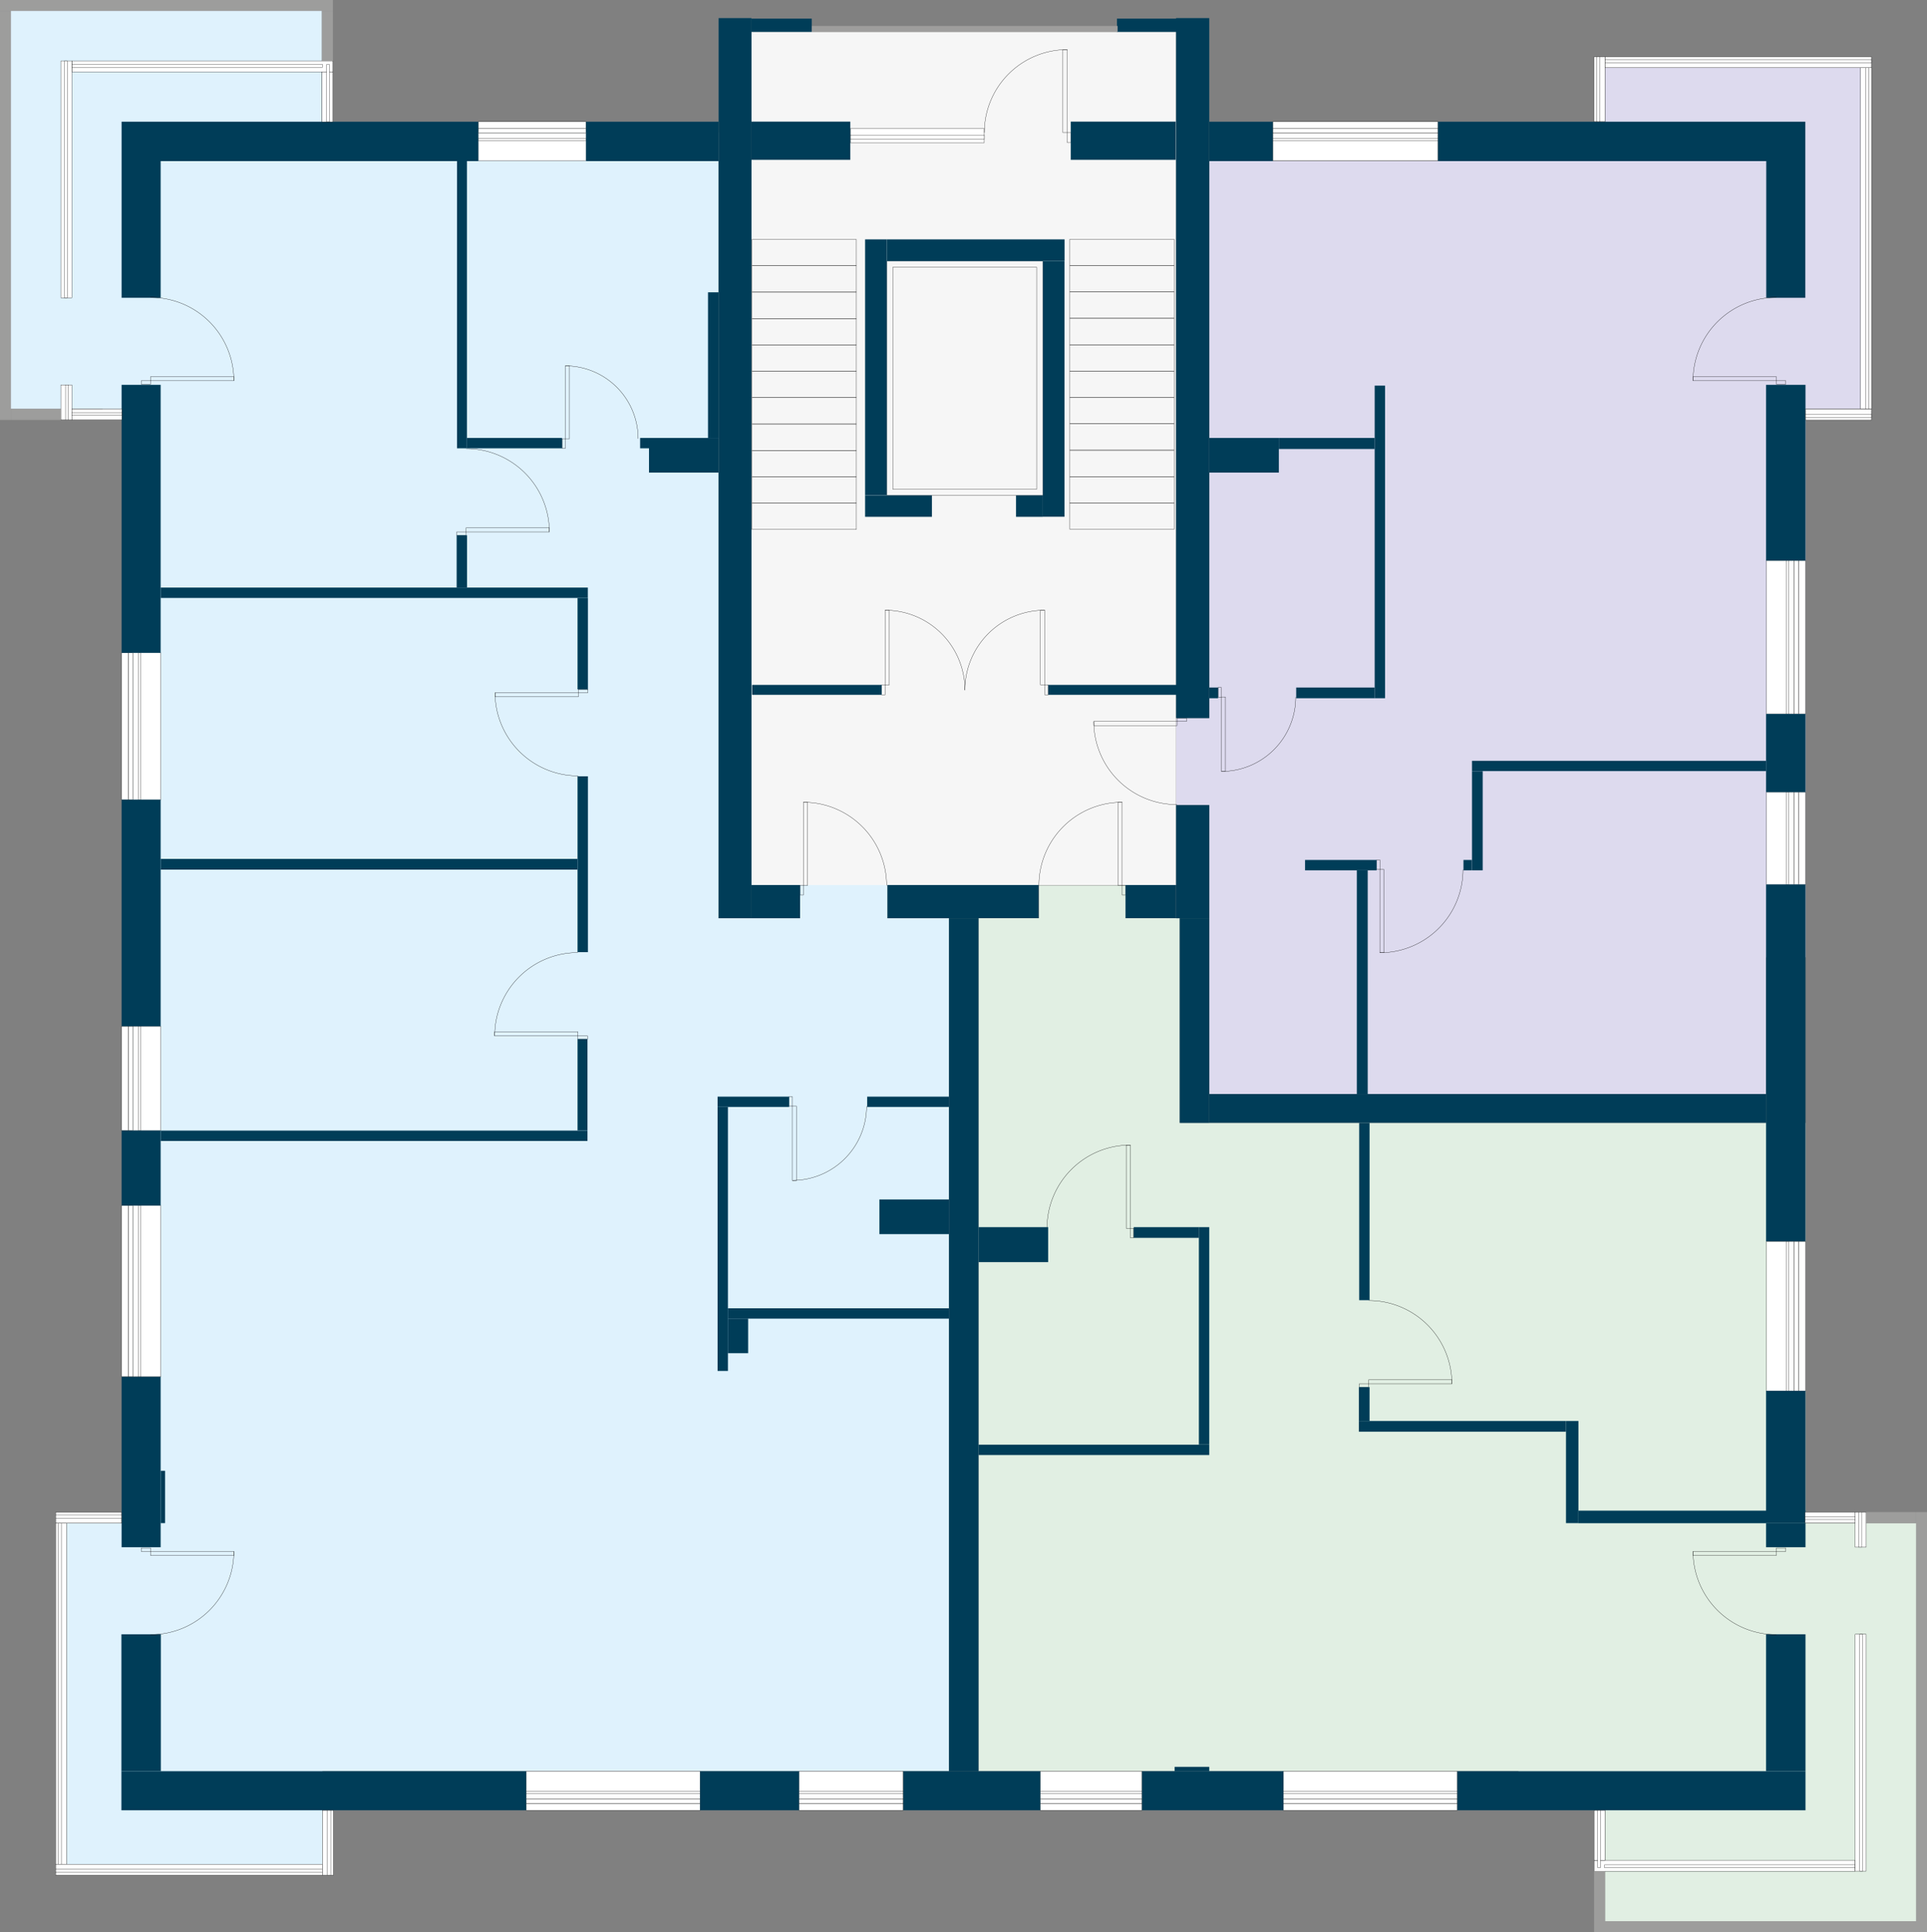 <svg id="3.3_4" viewBox="0 0 2214.1 2219.5">
  <rect x="0" y="0" width="2214.1" height="2219.5" fill="#808080" stroke="none"/>
  <polygon fill="#e1efe3" data-id-flat="1893" class="hovered_flat_at_plan flat_plan_2" points="2074.5 1749.7 2074.5 1704.9 2074.5 1358 2074.5 1289.9 2029.2 1289.9 1573.6 1289.9 1355.5 1289.9 1355.5 1054.8 1294 1054.8 1294 1017.2 1193.8 1017.2 1193.8 1054.8 1124.3 1054.8 1124.3 1289.9 1124.3 1422 1124.3 1659.6 1124.3 2034.7 1744.6 2034.7 1744.6 2067.3 1844.2 2067.3 1844.2 2207 2201.6 2207 2201.6 1749.7 2074.5 1749.7"/>
  <polygon fill="#dff2fd" data-id-flat="1891" class="hovered_flat_at_plan flat_plan_5" points="1019.7 1054.9 1019.7 1016.7 919.3 1016.7 919.3 1054.9 825.7 1054.9 825.7 503.1 825.7 185.1 825.7 152 524.7 152 369.8 152 369.8 12.5 12.5 12.5 12.5 469.7 117.9 469.7 117.9 470.1 152 470.1 152 675 152 1749.7 76.4 1749.7 76.4 2141.6 370.5 2141.6 370.5 2034.7 825.7 2034.7 1090.4 2034.7 1090.4 1514.7 1090.4 1054.9 1019.7 1054.9"/>
  <polygon fill="#dddaee" data-id-flat="1892" class="hovered_flat_at_plan flat_plan_2" points="1844.2 77.7 1844.2 185.1 1389.4 185.1 1389.4 515.8 1389.4 789.8 1389.4 824.9 1351.3 824.9 1351.3 924.9 1389.4 924.9 1389.4 1256.8 1571.4 1256.8 2029.2 1256.8 2029.2 1099.7 2074.5 1099.7 2074.5 469.7 2137.8 469.7 2137.8 77.7 1844.2 77.7"/>
  <rect width="487.8" height="980.2" x="863.4" y="36.6" fill="#f6f6f6"/>
  <g fill="none" stroke="#000" stroke-width=".3" stroke-miterlimit="10">
    <rect width="95.6" height="4.8" x="568.9" y="795.7"/>
    <rect width="11" height="3.8" x="664.5" y="791.9"/>
    <path d="M664.4 891.3a95.6 95.6 0 0 1-95.6-95.6"/>
  </g>
  <g fill="none" stroke="#000" stroke-width=".3" stroke-miterlimit="10">
    <rect width="95.6" height="4.8" x="535.6" y="606.3"/>
    <rect width="11" height="3.8" x="524.7" y="611.1"/>
    <path d="M535.6 515.4a95.6 95.6 0 0 1 95.6 95.6"/>
  </g>
  <g fill="none" stroke="#000" stroke-width=".3" stroke-miterlimit="10">
    <rect width="95.6" height="4.8" x="568.4" y="1185.2"/>
    <rect width="11" height="3.8" x="664" y="1190"/>
    <path d="M664 1094.3a95.6 95.6 0 0 0-95.6 95.6"/>
  </g>
  <g fill="none" stroke="#000" stroke-width=".3" stroke-miterlimit="10">
    <rect width="4.8" height="95.6" x="923.1" y="921.6"/>
    <rect width="3.8" height="11" x="919.3" y="1017.2"/>
    <path d="M1018.7 1017.2a95.6 95.6 0 0 0-95.6-95.6"/>
  </g>
  <g fill="none" stroke="#000" stroke-width=".3" stroke-miterlimit="10">
    <rect width="4.8" height="95.6" x="1284.6" y="921.6"/>
    <rect width="3.8" height="11" x="1289.4" y="1017.2"/>
    <path d="M1193.7 1017.2a95.6 95.6 0 0 1 95.6-95.6"/>
  </g>
  <g fill="none" stroke="#000" stroke-width=".3" stroke-miterlimit="10">
    <rect width="95.6" height="4.8" x="1256.8" y="828.7"/>
    <rect width="11" height="3.8" x="1352.4" y="824.9"/>
    <path d="M1352.3 924.3a95.6 95.6 0 0 1-95.6-95.6"/>
  </g>
  <g fill="none" stroke="#000" stroke-width=".3" stroke-miterlimit="10">
    <rect width="4.8" height="95.6" x="1585.4" y="998.9"/>
    <rect width="3.8" height="11" x="1581.7" y="987.9"/>
    <path d="M1681 999a95.6 95.6 0 0 1-95.6 95.5"/>
  </g>
  <g fill="none" stroke="#000" stroke-width=".3" stroke-miterlimit="10">
    <rect width="4.8" height="95.6" x="1294" y="1315.4"/>
    <rect width="3.8" height="11" x="1298.8" y="1411"/>
    <path d="M1203 1411a95.6 95.6 0 0 1 95.7-95.6"/>
  </g>
  <g fill="none" stroke="#000" stroke-width=".3" stroke-miterlimit="10">
    <rect width="4.8" height="85.3" x="910.4" y="1270.8"/>
    <rect width="3.8" height="11" x="906.6" y="1259.8"/>
    <path d="M995.7 1270.7a85.3 85.3 0 0 1-85.3 85.3"/>
  </g>
  <g fill="none" stroke="#000" stroke-width=".3" stroke-miterlimit="10">
    <rect width="95.6" height="4.8" x="1572.7" y="1584.9"/>
    <rect width="11" height="3.8" x="1561.7" y="1589.7"/>
    <path d="M1572.6 1494a95.6 95.6 0 0 1 95.6 95.6"/>
  </g>
  <g fill="none" stroke="#000" stroke-width=".3" stroke-miterlimit="10">
    <rect width="4.8" height="85.3" x="1403.3" y="800.7"/>
    <rect width="3.8" height="11" x="1399.5" y="789.8"/>
    <path d="M1488.8 800.7a85.5 85.5 0 0 1-85.5 85.5"/>
  </g>
  <g fill="none" stroke="#000" stroke-width=".3" stroke-miterlimit="10">
    <rect width="4.8" height="83.7" x="649.6" y="420.3"/>
    <rect width="3.8" height="11" x="645.8" y="504"/>
    <path d="M733.2 504a83.7 83.7 0 0 0-83.7-83.7"/>
  </g>
  <g fill="#fff" stroke="#000" stroke-width=".3" stroke-miterlimit="10">
    <rect width="199.9" height="31.8" x="1474.6" y="2034.7"/>
    <rect width="199.9" height="8.1" x="1474.6" y="2071.6"/>
    <rect width="199.9" height="5.1" x="1474.6" y="2066.5"/>
    <rect width="199.9" height="2.5" x="1474.6" y="2057.7"/>
  </g>
  <g fill="#fff" stroke="#000" stroke-width=".3" stroke-miterlimit="10">
    <rect width="117" height="31.8" x="1195.2" y="2034.7"/>
    <rect width="117" height="8.1" x="1195.2" y="2071.6"/>
    <rect width="117" height="5.1" x="1195.2" y="2066.5"/>
    <rect width="117" height="2.5" x="1195.2" y="2057.7"/>
  </g>
  <g fill="#fff" stroke="#000" stroke-width=".3" stroke-miterlimit="10">
    <rect width="119.8" height="31.8" x="918" y="2034.7"/>
    <rect width="119.8" height="8.1" x="918" y="2071.6"/>
    <rect width="119.8" height="5.1" x="918" y="2066.5"/>
    <rect width="119.8" height="2.5" x="918" y="2057.7"/>
  </g>
  <g fill="#fff" stroke="#000" stroke-width=".3" stroke-miterlimit="10">
    <rect width="199.9" height="31.8" x="604.6" y="2034.7"/>
    <rect width="199.9" height="8.1" x="604.6" y="2071.6"/>
    <rect width="199.9" height="5.1" x="604.6" y="2066.5"/>
    <rect width="199.9" height="2.5" x="604.6" y="2057.7"/>
  </g>
  <g fill="#fff" stroke="#000" stroke-width=".3" stroke-miterlimit="10">
    <rect width="31.8" height="196.8" x="152.9" y="1384.8"/>
    <rect width="8.1" height="196.8" x="139.7" y="1384.8"/>
    <rect width="5.1" height="196.8" x="147.8" y="1384.8"/>
    <rect width="2.5" height="196.8" x="159.1" y="1384.8"/>
  </g>
  <g fill="#fff" stroke="#000" stroke-width=".3" stroke-miterlimit="10">
    <rect width="31.8" height="119.8" x="152.9" y="1178.9"/>
    <rect width="8.1" height="119.8" x="139.7" y="1178.9"/>
    <rect width="5.1" height="119.8" x="147.8" y="1178.9"/>
    <rect width="2.5" height="119.8" x="159.1" y="1178.9"/>
  </g>
  <g fill="#fff" stroke="#000" stroke-width=".3" stroke-miterlimit="10">
    <rect width="31.8" height="168.9" x="152.9" y="749.9"/>
    <rect width="8.1" height="168.9" x="139.7" y="749.9"/>
    <rect width="5.1" height="168.9" x="147.8" y="749.9"/>
    <rect width="2.5" height="168.9" x="159.1" y="749.9"/>
  </g>
  <g fill="#fff" stroke="#000" stroke-width=".3" stroke-miterlimit="10">
    <rect width="123.8" height="31.8" x="549.5" y="152.9"/>
    <rect width="123.8" height="8.1" x="549.5" y="139.8"/>
    <rect width="123.8" height="5.1" x="549.5" y="147.8"/>
    <rect width="123.8" height="2.5" x="549.5" y="159.1"/>
  </g>
  <g fill="#fff" stroke="#000" stroke-width=".3" stroke-miterlimit="10">
    <rect width="189.9" height="31.8" x="1462.4" y="152.9"/>
    <rect width="189.9" height="8.1" x="1462.4" y="139.8"/>
    <rect width="189.9" height="5.1" x="1462.4" y="147.8"/>
    <rect width="189.9" height="2.5" x="1462.4" y="159.1"/>
  </g>
  <g fill="#fff" stroke="#000" stroke-width=".3" stroke-miterlimit="10">
    <rect width="31.8" height="176.2" x="2029.6" y="643.9"/>
    <rect width="8.1" height="176.2" x="2066.5" y="643.9"/>
    <rect width="5.1" height="176.2" x="2061.4" y="643.9"/>
    <rect width="2.5" height="176.2" x="2052.6" y="643.9"/>
  </g>
  <g fill="#fff" stroke="#000" stroke-width=".3" stroke-miterlimit="10">
    <rect width="31.8" height="106.2" x="2029.6" y="909.9"/>
    <rect width="8.1" height="106.2" x="2066.5" y="909.9"/>
    <rect width="5.1" height="106.2" x="2061.4" y="909.9"/>
    <rect width="2.5" height="106.2" x="2052.6" y="909.9"/>
  </g>
  <g fill="#fff" stroke="#000" stroke-width=".3" stroke-miterlimit="10">
    <rect width="31.8" height="171.7" x="2029.6" y="1426.1"/>
    <rect width="8.1" height="171.7" x="2066.5" y="1426.1"/>
    <rect width="5.1" height="171.7" x="2061.4" y="1426.1"/>
    <rect width="2.5" height="171.7" x="2052.6" y="1426.1"/>
  </g>
  <g fill="#fff" stroke="#000" stroke-width=".3" stroke-miterlimit="10">
    <rect width="153.9" height="16.1" x="977" y="147.8"/>
    <rect width="153.9" height="4.8" x="977" y="155.1"/>
  </g>
  <rect width="409.8" height="45.3" x="139.7" y="139.8" fill="#003d58"/>
  <rect width="44.9" height="307.8" x="139.7" y="442.1" fill="#003d58"/>
  <rect width="44.9" height="157" x="139.7" y="185.1" fill="#003d58"/>
  <rect width="44.9" height="157" x="2029.4" y="185.1" fill="#003d58"/>
  <rect width="490.8" height="11.9" x="184.6" y="675" fill="#003d58"/>
  <rect width="11.9" height="60.1" x="524.7" y="614.9" fill="#003d58"/>
  <rect width="11.9" height="105" x="663.6" y="686.9" fill="#003d58"/>
  <rect width="44.9" height="260.2" x="139.7" y="918.7" fill="#003d58"/>
  <rect width="11.9" height="202" x="663.6" y="891.8" fill="#003d58"/>
  <rect width="478.9" height="12.3" x="184.6" y="986.7" fill="#003d58"/>
  <rect width="44.9" height="86" x="139.7" y="1298.8" fill="#003d58"/>
  <rect width="490.4" height="11.9" x="184.6" y="1298.8" fill="#003d58"/>
  <rect width="11.4" height="105" x="663.6" y="1193.7" fill="#003d58"/>
  <rect width="44.9" height="195.8" x="139.7" y="1581.6" fill="#003d58"/>
  <rect width="465" height="44.9" x="139.5" y="2034.7" fill="#003d58"/>
  <rect width="113.6" height="44.9" x="804.4" y="2034.7" fill="#003d58"/>
  <rect width="157.3" height="44.9" x="1037.9" y="2034.7" fill="#003d58"/>
  <rect width="162.4" height="44.9" x="1312.2" y="2034.7" fill="#003d58"/>
  <rect width="39.8" height="5.1" x="1349.6" y="2029.7" fill="#003d58"/>
  <rect width="400" height="44.9" x="1674.5" y="2034.7" fill="#003d58"/>
  <rect width="261" height="14.4" x="1813.5" y="1735.4" fill="#003d58"/>
  <rect width="14.3" height="117.3" x="1799.3" y="1632.4" fill="#003d58"/>
  <rect width="238" height="12.3" x="1561.3" y="1632.4" fill="#003d58"/>
  <rect width="12.3" height="39" x="1561.3" y="1593.5" fill="#003d58"/>
  <rect width="45.3" height="138.9" x="2029.2" y="1597.7" fill="#003d58"/>
  <rect width="45.3" height="27.7" x="2029.2" y="1749.7" fill="#003d58"/>
  <rect width="45.3" height="157.3" x="2029.2" y="1877.4" fill="#003d58"/>
  <rect width="45.3" height="157.3" x="139.5" y="1877.4" fill="#003d58"/>
  <rect width="45.3" height="409.9" x="2029.2" y="1016.1" fill="#003d58"/>
  <rect width="33.9" height="235" x="1355.5" y="1054.9" fill="#003d58"/>
  <rect width="639.8" height="33" x="1389.4" y="1256.8" fill="#003d58"/>
  <rect width="45.3" height="89.7" x="2029.2" y="820.2" fill="#003d58"/>
  <rect width="337.9" height="11.8" x="1691.3" y="874" fill="#003d58"/>
  <rect width="12.3" height="113.9" x="1691.3" y="885.9" fill="#003d58"/>
  <rect width="9.7" height="11.9" x="1681.5" y="987.9" fill="#003d58"/>
  <rect width="82.2" height="11.9" x="1499.5" y="987.9" fill="#003d58"/>
  <rect width="12.5" height="257" x="1559" y="999.8" fill="#003d58"/>
  <rect width="38.1" height="130" x="1351.3" y="924.9" fill="#003d58"/>
  <rect width="58" height="38.1" x="1293.2" y="1016.7" fill="#003d58"/>
  <rect width="173.6" height="38.1" x="1019.7" y="1016.7" fill="#003d58"/>
  <rect width="55.9" height="38.1" x="863.4" y="1016.7" fill="#003d58"/>
  <rect width="37.7" height="1034" x="825.7" y="20.8" fill="#003d58"/>
  <rect width="38.1" height="804.1" x="1351.3" y="20.8" fill="#003d58"/>
  <rect width="11.4" height="329.9" x="525.1" y="185.1" fill="#003d58"/>
  <rect width="109.3" height="11.9" x="536.5" y="503.1" fill="#003d58"/>
  <rect width="80" height="39.8" x="745.7" y="503.1" fill="#003d58"/>
  <rect width="10.2" height="11.9" x="735.5" y="503.1" fill="#003d58"/>
  <rect width="12.3" height="167.3" x="813.5" y="335.8" fill="#003d58"/>
  <rect width="152.4" height="45.3" x="673.4" y="139.8" fill="#003d58"/>
  <rect width="73" height="45.3" x="1389.4" y="139.8" fill="#003d58"/>
  <rect width="422" height="45.3" x="1652.3" y="139.8" fill="#003d58"/>
  <rect width="45.3" height="201.9" x="2029.2" y="442.1" fill="#003d58"/>
  <rect width="11.9" height="203.7" x="1561.7" y="1289.9" fill="#003d58"/>
  <rect width="33.9" height="979.9" x="1090.4" y="1054.9" fill="#003d58"/>
  <rect width="94" height="11.8" x="996.4" y="1259.8" fill="#003d58"/>
  <rect width="82.2" height="11.8" x="824.5" y="1259.8" fill="#003d58"/>
  <rect width="11.9" height="303.2" x="824.5" y="1271.7" fill="#003d58"/>
  <rect width="254.1" height="11.9" x="836.3" y="1502.9" fill="#003d58"/>
  <rect width="23.3" height="39.8" x="836.3" y="1514.7" fill="#003d58"/>
  <rect width="80" height="39.8" x="1010.4" y="1377.9" fill="#003d58"/>
  <rect width="80" height="40.2" x="1124.3" y="1409.7" fill="#003d58"/>
  <rect width="265.1" height="11.9" x="1124.3" y="1659.6" fill="#003d58"/>
  <rect width="11.9" height="249.8" x="1377.5" y="1409.7" fill="#003d58"/>
  <g fill="none" stroke="#000" stroke-width=".3" stroke-miterlimit="10">
    <rect width="95.6" height="4.8" x="173.1" y="1782.2"/>
    <rect width="11" height="3.8" x="162.2" y="1778.4"/>
    <path d="M173 1877.8a95.6 95.6 0 0 0 95.7-95.6"/>
  </g>
  <g fill="none" stroke="#000" stroke-width=".3" stroke-miterlimit="10">
    <rect width="95.6" height="4.8" x="1945.3" y="1782.2"/>
    <rect width="11" height="3.8" x="2040.9" y="1778.4"/>
    <path d="M2041 1877.8a95.6 95.6 0 0 1-95.7-95.6"/>
  </g>
  <g fill="none" stroke="#000" stroke-width=".3" stroke-miterlimit="10">
    <rect width="95.6" height="4.8" x="1945.3" y="432.6"/>
    <rect width="11" height="3.8" x="2040.9" y="437.4"/>
    <path d="M2041 341.7a95.6 95.6 0 0 0-95.7 95.6"/>
  </g>
  <g fill="none" stroke="#000" stroke-width=".3" stroke-miterlimit="10">
    <rect width="95.6" height="4.8" x="173.1" y="432.6"/>
    <rect width="11" height="3.8" x="162.2" y="437.4"/>
    <path d="M173 341.7a95.6 95.6 0 0 1 95.7 95.6"/>
  </g>
  <rect width="75" height="12.3" x="1302.6" y="1409.7" fill="#003d58"/>
  <rect width="80" height="39.8" x="1389.4" y="503.1" fill="#003d58"/>
  <rect width="110.1" height="12.7" x="1469.4" y="503.1" fill="#003d58"/>
  <rect width="11.9" height="359.1" x="1579.5" y="443" fill="#003d58"/>
  <rect width="90.2" height="12.3" x="1489.3" y="789.8" fill="#003d58"/>
  <rect width="10.2" height="12.3" x="1389.4" y="789.8" fill="#003d58"/>
  <rect width="5.1" height="60.1" x="184.6" y="1689.6" fill="#003d58"/>
  <g fill="none" stroke="#000" stroke-width=".3" stroke-miterlimit="10">
    <rect width="5" height="95.3" x="1221.2" y="57"/>
    <rect width="4" height="11.5" x="1226.3" y="152.3"/>
    <path d="M1131 152.3a95.3 95.3 0 0 1 95.3-95.3"/>
  </g>
  <g fill="none" stroke="#000" stroke-width=".3" stroke-miterlimit="10">
    <rect width="119.8" height="30.3" x="864.1" y="275"/>
    <rect width="119.8" height="30.3" x="864.1" y="305.3"/>
    <rect width="119.8" height="30.3" x="864.1" y="335.6"/>
    <rect width="119.8" height="30.3" x="864.1" y="365.9"/>
    <rect width="119.8" height="30.3" x="864.1" y="396.2"/>
    <rect width="119.8" height="30.3" x="864.1" y="426.5"/>
    <rect width="119.8" height="30.3" x="864.1" y="456.8"/>
    <rect width="119.8" height="30.3" x="864.1" y="487.1"/>
    <rect width="119.8" height="30.3" x="864.1" y="517.4"/>
    <rect width="119.8" height="30.3" x="864.1" y="547.7"/>
    <rect width="119.8" height="30.3" x="864.1" y="578"/>
  </g>
  <g fill="none" stroke="#000" stroke-width=".3" stroke-miterlimit="10">
    <rect width="119.8" height="30.3" x="1229.2" y="274.8"/>
    <rect width="119.8" height="30.3" x="1229.2" y="305.1"/>
    <rect width="119.8" height="30.3" x="1229.2" y="335.4"/>
    <rect width="119.8" height="30.3" x="1229.2" y="365.7"/>
    <rect width="119.8" height="30.3" x="1229.2" y="396"/>
    <rect width="119.8" height="30.3" x="1229.2" y="426.3"/>
    <rect width="119.8" height="30.3" x="1229.2" y="456.6"/>
    <rect width="119.8" height="30.3" x="1229.2" y="486.9"/>
    <rect width="119.8" height="30.3" x="1229.2" y="517.2"/>
    <rect width="119.8" height="30.3" x="1229.2" y="547.5"/>
    <rect width="119.8" height="30.3" x="1229.2" y="577.7"/>
  </g>
  <rect width="179.4" height="269.1" x="1018.9" y="299.9" fill="none" stroke="#000" stroke-width=".3" stroke-miterlimit="10"/>
  <rect width="165.4" height="255" x="1025.8" y="307" fill="none" stroke="#000" stroke-width=".3" stroke-miterlimit="10"/>
  <g fill="none" stroke="#000" stroke-width=".3" stroke-miterlimit="10">
    <rect width="5" height="85.6" x="1195.4" y="701.1"/>
    <rect width="4" height="11.4" x="1200.4" y="786.7"/>
    <path d="M1200.4 701a91.7 91.7 0 0 0-91.7 91.8"/>
  </g>
  <g fill="none" stroke="#000" stroke-width=".3" stroke-miterlimit="10">
    <rect width="5" height="85.6" x="1016.9" y="701.1"/>
    <rect width="4" height="11.4" x="1013" y="786.7"/>
    <path d="M1017 701a91.8 91.8 0 0 1 91.7 91.8"/>
  </g>
  <rect width="69.3" height="15.2" x="863.4" y="21.4" fill="#003d58"/>
  <rect width="68.7" height="15.2" x="1283.4" y="21.4" fill="#003d58"/>
  <rect width="113.6" height="43.9" x="863.4" y="139.7" fill="#003d58"/>
  <rect width="120.6" height="43.9" x="1230.3" y="139.7" fill="#003d58"/>
  <rect width="76.8" height="24.6" x="994" y="569.1" fill="#003d58"/>
  <rect width="24.9" height="294" x="994" y="275" fill="#003d58"/>
  <rect width="204.3" height="24.9" x="1018.9" y="275" fill="#003d58"/>
  <rect width="24.9" height="293.7" x="1198.2" y="299.9" fill="#003d58"/>
  <rect width="30.8" height="24.6" x="1167.4" y="569.1" fill="#003d58"/>
  <rect width="148.9" height="11.4" x="864.1" y="786.8" fill="#003d58"/>
  <rect width="147.6" height="11.4" x="1204.4" y="786.8" fill="#003d58"/>
  <rect width="351.3" height="6.8" x="932.8" y="29.8" fill="#9e9d9c"/>
  <g fill="#fff" stroke="#000" stroke-width=".3" stroke-miterlimit="10">
    <rect width="300" height="12.5" x="82.5" y="70"/>
    <rect width="288.1" height="3.2" x="82.5" y="74"/>
  </g>
  <g fill="#fff" stroke="#000" stroke-width=".3" stroke-miterlimit="10">
    <rect width="12.5" height="272.1" x="70" y="70"/>
    <rect width="3.2" height="272.1" x="74" y="70"/>
  </g>
  <g fill="#fff" stroke="#000" stroke-width=".3" stroke-miterlimit="10">
    <rect width="12.5" height="40.3" x="70" y="442.1"/>
    <rect width="3.2" height="40.3" x="75.3" y="442.1"/>
  </g>
  <g fill="#fff" stroke="#000" stroke-width=".3" stroke-miterlimit="10">
    <rect width="12.5" height="57.5" x="370" y="82.5"/>
    <rect width="3.2" height="65.9" x="375.3" y="74"/>
  </g>
  <g fill="#fff" stroke="#000" stroke-width=".3" stroke-miterlimit="10">
    <rect width="57.5" height="12.5" x="82.5" y="469.9"/>
    <rect width="57.5" height="3.2" x="82.5" y="473.9"/>
  </g>
  <g fill="#fff" stroke="#000" stroke-width=".3" stroke-miterlimit="10">
    <rect width="300" height="12.5" x="1831.6" y="2137.1"/>
    <rect width="288.1" height="3.2" x="1843.5" y="2142.3"/>
  </g>
  <g fill="#fff" stroke="#000" stroke-width=".3" stroke-miterlimit="10">
    <rect width="12.5" height="272.1" x="2131.6" y="1877.4"/>
    <rect width="3.2" height="272.1" x="2136.9" y="1877.4"/>
  </g>
  <g fill="#fff" stroke="#000" stroke-width=".3" stroke-miterlimit="10">
    <rect width="12.5" height="40.3" x="2131.6" y="1737.1"/>
    <rect width="3.2" height="40.3" x="2135.7" y="1737.1"/>
  </g>
  <g fill="#fff" stroke="#000" stroke-width=".3" stroke-miterlimit="10">
    <rect width="12.5" height="57.5" x="1831.6" y="2079.6"/>
    <rect width="3.2" height="65.9" x="1835.7" y="2079.6"/>
  </g>
  <g fill="#fff" stroke="#000" stroke-width=".3" stroke-miterlimit="10">
    <rect width="57.5" height="12.5" x="2074.1" y="1737.1"/>
    <rect width="57.5" height="3.2" x="2074.1" y="1742.4"/>
  </g>
  <rect width="12.5" height="57.5" x="370" y="12.5" fill="#9d9d9c"/>
  <rect width="12.5" height="469.9" y="12.5" fill="#9d9d9c"/>
  <rect width="57.5" height="12.5" x="12.5" y="469.9" fill="#9d9d9c"/>
  <rect width="382.5" height="12.5" fill="#9d9d9c"/>
  <rect width="12.5" height="469.9" x="2201.6" y="1737.1" fill="#9d9d9c"/>
  <rect width="12.5" height="57.5" x="1831.6" y="2149.5" fill="#9d9d9c"/>
  <rect width="57.5" height="12.5" x="2144.1" y="1737.1" fill="#9d9d9c"/>
  <rect width="382.5" height="12.5" x="1831.6" y="2207" fill="#9d9d9c"/>
  <g fill="#fff" stroke="#000" stroke-width=".3" stroke-miterlimit="10">
    <rect width="12.6" height="391.9" x="63.9" y="1749.7"/>
    <rect width="3.8" height="391.9" x="67" y="1749.7"/>
  </g>
  <g fill="#fff" stroke="#000" stroke-width=".3" stroke-miterlimit="10">
    <rect width="306.7" height="12.6" x="63.9" y="2141.6"/>
    <rect width="306.7" height="3.8" x="63.9" y="2147.3"/>
  </g>
  <g fill="#fff" stroke="#000" stroke-width=".3" stroke-miterlimit="10">
    <rect width="12.6" height="74.6" x="370.5" y="2079.6"/>
    <rect width="3.8" height="74.6" x="376.2" y="2079.6"/>
  </g>
  <g fill="#fff" stroke="#000" stroke-width=".3" stroke-miterlimit="10">
    <rect width="75.8" height="12.6" x="63.9" y="1737.2"/>
    <rect width="75.8" height="3.8" x="63.9" y="1740.3"/>
  </g>
  <g fill="#fff" stroke="#000" stroke-width=".3" stroke-miterlimit="10">
    <rect width="12.6" height="392.3" x="2137.8" y="77.7"/>
    <rect width="3.8" height="392.3" x="2143.5" y="77.7"/>
  </g>
  <g fill="#fff" stroke="#000" stroke-width=".3" stroke-miterlimit="10">
    <rect width="306.3" height="12.6" x="1844" y="65.2"/>
    <rect width="306.3" height="3.8" x="1844" y="68.3"/>
  </g>
  <g fill="#fff" stroke="#000" stroke-width=".3" stroke-miterlimit="10">
    <rect width="12.6" height="74.6" x="1831.5" y="65.2"/>
    <rect width="3.8" height="74.6" x="1834.6" y="65.2"/>
  </g>
  <g fill="#fff" stroke="#000" stroke-width=".3" stroke-miterlimit="10">
    <rect width="75.8" height="12.6" x="2074.5" y="470"/>
    <rect width="75.8" height="3.8" x="2074.5" y="475.7"/>
  </g>
</svg>
